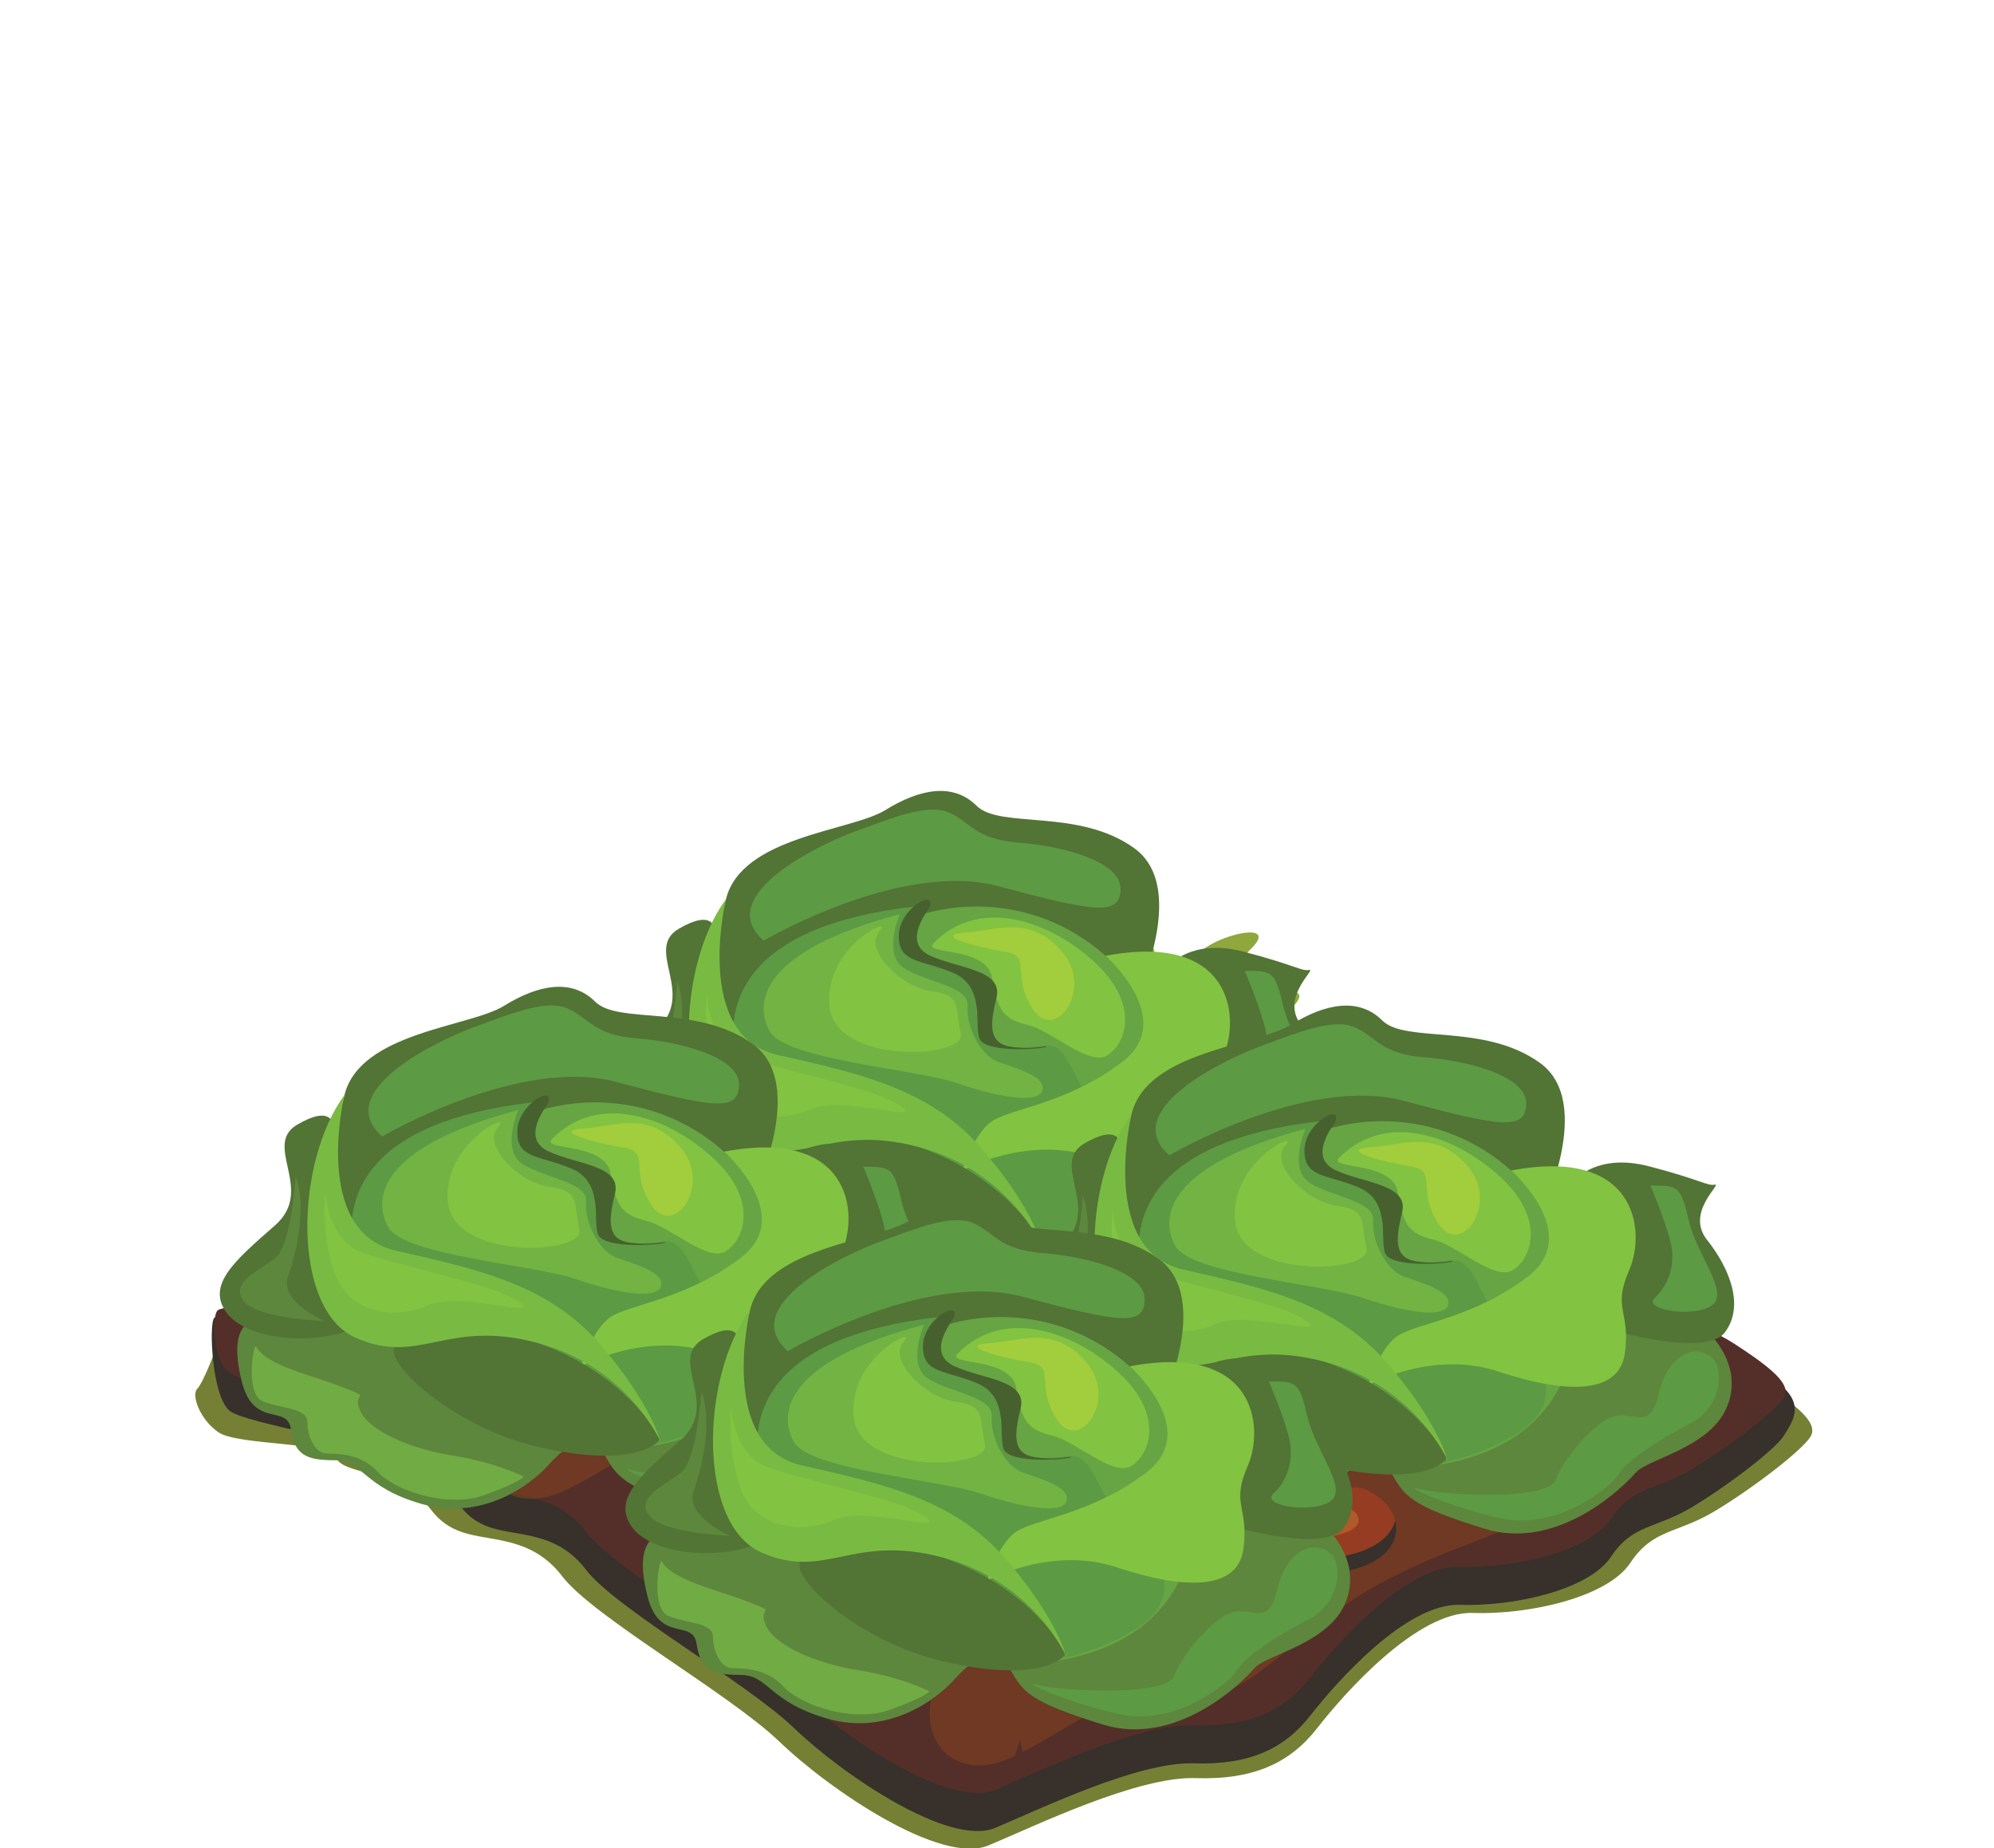 <?xml version="1.0" encoding="UTF-8" standalone="no"?>
<svg xmlns="http://www.w3.org/2000/svg" width="100%" height="100%" viewBox="0 0 356 330" version="1.1" style="clip-rule:evenodd;fill-rule:evenodd;stroke-linejoin:round;stroke-miterlimit:2" id="svg311">
    <g transform="translate(34.868,141.215)" style="clip-rule:evenodd;display:inline;fill-rule:evenodd;stroke-linejoin:round;stroke-miterlimit:2" id="stage-3">
        <path d="m 181.135,47.113 -0.362,-1.079 c 0.242,0.141 0.465,0.275 0.664,0.404 -0.195,0.417 -0.302,0.675 -0.302,0.675 z m -6.441,-1.384 c 0,0 -0.568,-1.283 -1.183,-2.904 0.564,0.203 1.096,0.401 1.6,0.596 z m -7.682,-0.047 c -0.409,1.146 -1.379,-2.199 -2.015,-5.73 1.323,0.479 2.657,0.941 3.985,1.369 -0.89,1.743 -1.695,3.594 -1.97,4.361 z m -6.152,-6.676 c -0.362,1.156 -1.299,0.059 -2.286,-1.569 0.805,0.342 1.629,0.68 2.476,1.018 -0.069,0.193 -0.139,0.381 -0.19,0.551 z m 26.839,-0.504 c -1.629,1.094 -2.983,2.644 -4.032,4.128 0.522,-4.792 1.767,-11.507 4.734,-14.37 4.859,-4.691 -3.78,-3.132 -7.965,-0.323 -4.185,2.807 -6.571,8.61 -6.571,8.61 l -4.334,-13.026 -2.102,11.644 c 0,0 -2.137,-4.837 -2.641,-7.601 -0.504,-2.763 -4.367,5.671 -5.04,7.552 -0.674,1.882 -2.851,-8.305 -2.591,-11.597 0.262,-3.295 -2.772,2.393 -3.562,4.921 -0.79,2.529 -4.326,-5.678 -5.143,-6.716 -0.816,-1.035 -0.141,8.212 -1.631,9.058 -0.837,0.476 2.861,2.681 8.34,5.17 -0.118,2.329 -0.312,4.961 -1.074,5.396 -1.49,0.845 11.41,7.177 23.121,10.845 11.711,3.671 13.351,6.325 13.351,6.325 0,0 0.25,-15.005 5.108,-19.695 4.858,-4.69 -3.78,-3.13 -7.968,-0.321 z" style="fill:#8fa73d;fill-rule:nonzero" id="path2-8"/>
        <path d="m 279.154,105.273 c -6.858,-4.458 -15.431,-5.486 -19.545,-11.999 -4.114,-6.516 -10.629,-14.403 -26.405,-20.918 -15.77,-6.515 -20.229,-5.484 -27.087,-8.916 -6.856,-3.428 -28.8,-19.546 -43.202,-23.659 -9.614,-2.745 -13.031,-11.313 -22.632,-4.457 -9.599,6.858 -20.228,12.346 -30.517,10.974 -10.283,-1.372 -17.831,2.056 -21.941,7.199 -4.118,5.144 -6.173,5.829 -12.69,5.144 -6.512,-0.686 -7.887,1.713 -14.399,5.486 C 54.221,67.9 50.79,64.812 43.591,67.556 36.39,70.298 31.588,73.042 30.217,78.871 28.848,84.7 29.188,81.615 19.932,85.043 10.674,88.472 6.213,89.501 5.188,94.302 4.16,99.101 1.36,105.735 0.332,106.764 c -1.028,1.03 0.357,5.333 3.786,7.732 3.429,2.4 20.498,1.75 21.069,4.493 0.573,2.744 10.517,2.968 13.602,5.6 3.09,2.629 3.772,6.058 8.916,7.771 5.144,1.716 12.346,0.689 17.83,7.889 5.485,7.198 29.83,20.917 38.747,29.487 8.914,8.572 28.802,22.116 37.376,18.515 8.571,-3.599 26.585,-12.343 36.953,-12 10.365,0.343 16.878,-2.741 21.678,-8.915 4.8,-6.17 17.83,-20.915 27.774,-20.573 9.945,0.345 24.002,-2.745 28.118,-8.917 4.114,-6.17 8.226,-5.141 15.089,-9.256 6.856,-4.115 15.769,-10.973 17.142,-13.374 1.371,-2.399 -2.403,-5.486 -9.258,-9.943 z" style="fill:#758035;fill-rule:nonzero" id="path4-2"/>
        <path d="m 281.521,104.954 c -6.583,-4.279 -21.558,-4.723 -25.501,-10.976 -3.951,-6.252 -10.205,-13.82 -25.34,-20.072 -15.136,-6.252 -19.415,-5.266 -25.997,-8.557 -6.579,-3.291 -27.64,-18.756 -41.461,-22.706 -9.224,-2.635 -12.504,-10.858 -21.717,-4.276 -9.215,6.581 -19.418,11.846 -29.29,10.529 -9.872,-1.316 -17.111,1.975 -21.061,6.911 -3.949,4.936 -5.922,5.596 -12.175,4.936 -6.252,-0.658 -7.568,1.646 -13.823,5.264 -6.25,3.621 -9.54,0.66 -16.451,3.292 -6.91,2.632 -11.516,5.264 -12.834,10.859 -1.316,5.594 -0.987,2.633 -9.87,5.924 -8.886,3.291 -13.164,4.276 -14.149,8.883 -0.592,2.754 -3.151,1.552 -5.324,0.35 -1.463,-0.809 -2.752,-1.618 -3.148,-1.221 -0.989,0.987 -0.415,14.363 2.875,16.666 3.292,2.306 24.24,5.266 24.79,7.898 0.549,2.634 10.091,2.848 13.054,5.374 2.963,2.524 3.619,5.813 8.555,7.46 4.936,1.646 11.849,0.657 17.111,7.567 5.265,6.91 28.631,20.076 37.184,28.301 8.556,8.227 27.643,21.225 35.87,17.769 8.224,-3.454 25.517,-11.846 35.462,-11.517 9.948,0.33 16.2,-2.633 20.807,-8.555 4.606,-5.922 17.111,-20.073 26.655,-19.744 9.542,0.328 23.036,-2.633 26.985,-8.556 3.948,-5.922 7.897,-4.937 14.478,-8.885 6.578,-3.948 15.136,-10.529 16.452,-12.833 1.319,-2.303 4.444,-5.808 -2.137,-10.085 z" style="fill:#37302b;fill-rule:nonzero" id="path6-5"/>
        <path d="m 274.774,98.701 c -6.581,-4.277 -14.811,-5.265 -18.754,-11.518 -3.951,-6.253 -10.205,-13.82 -25.34,-20.072 -15.136,-6.252 -19.415,-5.266 -25.997,-8.557 -6.579,-3.289 -27.64,-18.756 -41.461,-22.706 -9.224,-2.634 -12.504,-10.855 -21.717,-4.276 -9.215,6.582 -19.418,11.847 -29.29,10.528 -9.872,-1.315 -17.111,1.976 -21.061,6.911 -3.949,4.937 -5.922,5.595 -12.175,4.937 -6.252,-0.657 -7.568,1.646 -13.823,5.265 -6.25,3.62 -9.54,0.66 -16.451,3.292 -6.91,2.632 -11.516,5.264 -12.834,10.858 -1.316,5.594 -0.987,2.634 -9.87,5.922 -8.886,3.292 -13.164,4.279 -14.149,8.886 -0.991,4.606 -6.912,3.619 -7.9,4.606 -0.987,0.988 -0.987,8.885 2.303,11.189 3.292,2.304 24.24,5.265 24.79,7.897 0.549,2.633 10.091,2.848 13.054,5.373 2.963,2.525 3.619,5.817 8.555,7.46 4.936,1.648 11.849,0.658 17.111,7.57 5.265,6.91 28.631,20.073 37.184,28.3 8.556,8.226 27.643,21.224 35.87,17.77 8.224,-3.457 25.517,-11.847 35.462,-11.52 9.948,0.331 16.2,-2.631 20.807,-8.554 4.606,-5.923 17.111,-20.074 26.655,-19.744 9.542,0.328 23.036,-2.633 26.985,-8.556 3.948,-5.922 7.897,-4.935 14.478,-8.884 6.578,-3.949 15.136,-10.53 16.452,-12.834 1.319,-2.303 -2.303,-5.266 -8.884,-9.543 z" style="fill:#542f29;fill-rule:nonzero" id="path8-9"/>
        <path d="m 139.869,173.969 c -6.084,0 -9.709,-5.163 -8.517,-11.712 1.781,-1.225 3.178,-2.513 4.11,-3.55 1.01,-1.127 2.118,-2.201 3.24,-3.001 1.842,0.195 3.641,0.286 5.388,0.286 0.283,0 0.566,-0.003 0.847,-0.008 0.125,0.176 0.247,0.367 0.366,0.574 2.273,3.979 3.282,5.657 13.07,8.946 -3.846,2.138 -7.476,4.46 -10.695,6.116 l -0.401,-2.222 -0.963,2.893 c -1.351,0.631 -2.62,1.112 -3.789,1.373 -0.928,0.207 -1.815,0.305 -2.656,0.305 z m 45.646,-13.874 c 1.738,-1.461 2.965,-2.746 3.536,-3.41 0.839,-0.975 3.041,-1.856 5.596,-3.007 -3.39,2.732 -6.497,5.126 -9.132,6.417 z m 19.577,-14.591 c 0.13,-0.266 0.249,-0.54 0.357,-0.822 0.762,-1.987 0.873,-3.844 0.622,-5.503 0.002,-0.001 0.005,-0.001 0.007,-0.002 0.006,-0.001 0.011,-0.003 0.016,-0.004 0.015,-0.003 0.028,-0.006 0.042,-0.01 0.004,-0.001 0.009,-0.002 0.013,-0.003 0.011,-0.003 0.022,-0.005 0.032,-0.008 0.005,-10e-4 0.011,-0.002 0.015,-0.004 0.014,-0.003 0.029,-0.007 0.043,-0.01 l 0.044,-0.011 c 0.005,-0.001 0.009,-0.002 0.013,-0.003 0.015,-0.004 0.029,-0.008 0.044,-0.011 0.015,-0.004 0.03,-0.008 0.044,-0.012 0.004,0 0.009,-0.002 0.012,-0.003 0.013,-0.003 0.027,-0.006 0.039,-0.01 0.002,0 0.003,0 0.005,-0.001 0.015,-0.004 0.03,-0.008 0.045,-0.012 0.003,0 0.005,-10e-4 0.007,-10e-4 0.013,-0.004 0.028,-0.008 0.041,-0.011 0.002,-10e-4 0.003,-10e-4 0.006,-0.002 0.016,-0.004 0.03,-0.007 0.046,-0.012 h 0.003 c 0.014,-0.004 0.028,-0.008 0.042,-0.012 0.002,0 0.005,-0.001 0.007,-0.001 0.031,-0.009 0.061,-0.017 0.092,-0.025 10e-4,-0.001 0.003,-0.001 0.004,-0.001 0.03,-0.009 0.062,-0.017 0.093,-0.026 h 0.001 c 0.015,-0.005 0.031,-0.009 0.047,-0.013 0.032,-0.009 0.063,-0.018 0.094,-0.027 h 0.002 c 9.476,-2.699 8.74,-9.802 4.187,-12.974 -1.717,-1.198 -2.929,-1.687 -4.012,-1.687 -1.858,0 -3.34,1.433 -6.352,3.187 -2.208,1.284 -4.347,2.08 -6.218,2.451 4.174,-1.668 7.331,-4.324 8.997,-6.18 1.01,-1.126 2.117,-2.201 3.239,-3 1.842,0.195 3.64,0.285 5.387,0.285 0.284,0 0.567,-0.002 0.848,-0.007 0.125,0.176 0.247,0.367 0.366,0.575 2.526,4.421 3.491,6.001 16.68,10.109 0.874,0.272 1.741,0.476 2.599,0.618 -7.065,2.893 -12.946,4.725 -21.756,9.487 -1.957,1.058 -3.913,2.324 -5.843,3.696 z m 69.178,-40.503 c -0.049,-0.648 -0.157,-1.27 -0.307,-1.86 0.284,0.594 0.369,1.22 0.307,1.86 z" style="fill:#6f3923;fill-rule:nonzero" id="path12-6"/>
        <path d="m 231.336,107.137 c -8.885,7.451 -16.451,3.74 -28.626,3.74 -12.18,0 -16.454,9.542 -23.036,16.673 -6.58,7.129 -33.563,11.956 -46.068,16.561 -12.504,4.608 -7.57,18.76 -7.241,12.835 0.328,-5.924 19.746,-17.44 36.528,-17.77 16.781,-0.33 24.022,-17.77 31.917,-21.94 7.9,-4.168 21.061,-2.41 28.63,-2.08 7.567,0.328 22.047,-18.429 22.047,-18.429 3.337,-4.046 -5.265,2.962 -14.151,10.41 z" style="fill:#37302b;fill-rule:nonzero" id="path16-9"/>
        <path d="m 97.252,130.109 c 0.269,-0.396 0.536,-0.755 0.807,-1.082 1.664,-0.226 3.267,-0.643 4.787,-1.188 0.208,0.477 0.428,0.954 0.657,1.428 -2.227,0.288 -4.322,0.571 -6.251,0.842 z" style="fill:#6f3923;fill-rule:nonzero" id="path18-0"/>
        <path d="m 193.495,83.435 c -8.886,7.451 -16.452,3.739 -28.629,3.739 -12.177,0 -16.454,9.544 -23.034,16.671 -6.582,7.132 -33.566,11.957 -46.071,16.564 -12.503,4.608 -7.569,18.757 -7.24,12.833 0.333,-5.92 19.745,-17.44 36.526,-17.769 16.785,-0.33 24.024,-17.768 31.921,-21.939 7.898,-4.169 21.06,-2.412 28.627,-2.083 7.57,0.33 22.048,-18.429 22.048,-18.429 3.337,-4.045 -5.263,2.965 -14.148,10.413 z" style="fill:#37302b;fill-rule:nonzero" id="path20-5"/>
        <path d="m 59.939,126.385 c -1.407,0 -2.684,-0.277 -3.799,-0.783 0.045,-0.023 0.089,-0.046 0.133,-0.069 1.376,0.242 2.82,0.469 4.281,0.834 -0.208,0.012 -0.413,0.018 -0.615,0.018 z" style="fill:#5b3f25;fill-rule:nonzero" id="path22-71"/>
        <path d="m 60.554,126.367 c -1.461,-0.365 -2.905,-0.592 -4.281,-0.834 3.072,-1.606 5.412,-3.644 6.767,-5.152 1.01,-1.127 2.118,-2.202 3.24,-3.002 1.842,0.196 3.641,0.286 5.388,0.286 0.276,0 0.55,-0.003 0.824,-0.007 h 0.022 c 0.125,0.175 0.247,0.366 0.366,0.574 0.456,0.799 0.862,1.505 1.297,2.15 -4.39,2.589 -8.363,4.979 -11.581,5.697 -0.706,0.157 -1.387,0.252 -2.042,0.288 z" style="fill:#6f3923;fill-rule:nonzero" id="path24-49"/>
        <path d="m 151.41,59.554 c -8.885,7.45 -16.453,3.738 -28.629,3.738 -12.178,0 -16.453,9.543 -23.035,16.673 -6.58,7.132 -33.562,11.956 -46.067,16.564 -12.505,4.606 -7.57,18.756 -7.24,12.833 0.331,-5.924 19.745,-17.441 36.526,-17.771 16.781,-0.33 24.018,-17.769 31.921,-21.938 7.895,-4.17 21.057,-2.412 28.627,-2.084 7.57,0.331 22.047,-18.426 22.047,-18.426 3.336,-4.047 -5.266,2.96 -14.15,10.411 z" style="fill:#37302b;fill-rule:nonzero" id="path26-4"/>
        <path d="m 12.242,93.739 c 0.214,-0.572 0.474,-1.166 0.784,-1.783 3.023,-6.012 8.606,-4.047 14.609,-5.41 0.322,0.176 0.661,0.341 1.017,0.495 0.28,0.121 0.587,0.234 0.917,0.338 0.433,1.193 0.941,2.384 1.511,3.561 -9.622,1.243 -16.766,2.406 -18.838,2.799 z" style="fill:#5b3127;fill-rule:nonzero" id="path28-5"/>
        <path d="m 70.208,99.658 c -3.731,-1.665 -8.391,1.315 -13.656,2.96 -5.266,1.647 -3.617,10.366 3.29,12.177 6.913,1.81 21.06,-10.367 10.366,-15.137 z" style="fill:#963c22;fill-rule:nonzero" id="path30-1"/>
        <path d="m 59.842,110.717 c -3.199,-0.838 -5.252,-3.158 -6.028,-5.569 -1.281,3.242 0.94,8.314 6.028,9.647 5.765,1.506 16.554,-6.709 13.771,-12.249 -1.901,4.716 -9.328,9.333 -13.771,8.171 z" style="fill:#37302b;fill-rule:nonzero" id="path32-25"/>
        <g id="g40">
            <g id="g38">
                <g id="g36">
                    <path d="m 225.906,82.358 c -3.735,-1.095 -8.392,0.866 -13.658,1.95 -5.266,1.084 -3.617,6.828 3.296,8.019 6.907,1.193 21.055,-6.827 10.362,-9.969 z" style="fill:#963c22;fill-rule:nonzero" id="path34-1"/>
                </g>
            </g>
        </g>
        <path d="m 215.544,89.642 c -3.203,-0.552 -5.255,-2.079 -6.036,-3.668 -1.276,2.135 0.944,5.477 6.036,6.353 5.762,0.995 16.55,-4.419 13.768,-8.066 -1.9,3.106 -9.327,6.147 -13.768,5.381 z" style="fill:#37302b;fill-rule:nonzero" id="path42-1"/>
        <path d="m 160.415,37.138 c -3.733,-1.096 -8.391,0.865 -13.656,1.951 -5.266,1.082 -3.62,6.825 3.292,8.017 6.911,1.194 21.06,-6.826 10.364,-9.968 z" style="fill:#963c22;fill-rule:nonzero" id="path44-3"/>
        <path d="m 150.051,44.42 c -3.201,-0.551 -5.252,-2.077 -6.033,-3.665 -1.277,2.133 0.945,5.472 6.033,6.351 5.763,0.994 16.552,-4.419 13.767,-8.066 -1.899,3.105 -9.326,6.146 -13.767,5.38 z" style="fill:#37302b;fill-rule:nonzero" id="path46-43"/>
        <path d="m 211.157,125.97 c -4.659,-3.251 -5.595,-1.277 -10.364,1.5 -4.772,2.776 -9.213,3.269 -11.353,2.119 -1.083,-0.583 -2.461,2.29 -1.444,5.164 0.991,2.803 4.261,5.607 12.305,5.201 16.287,-0.822 16.287,-10.2 10.856,-13.984 z" style="fill:#963c22;fill-rule:nonzero" id="path48-00"/>
        <path d="m 200.301,137.157 c -8.668,0.438 -11.791,-2.851 -12.494,-5.852 -0.779,3.137 0.884,9.235 12.494,8.649 11.623,-0.587 14.947,-5.53 13.93,-9.689 -0.844,3.323 -4.862,6.435 -13.93,6.892 z" style="fill:#37302b;fill-rule:nonzero" id="path50-7"/>
        <path d="m 203.25,133 c -0.807,-1.018 -1.465,-1.587 -1.465,-1.587 l -5.256,-0.19 c 0.59,-0.323 1.417,-0.612 2.455,-0.813 3.715,-0.718 4.985,-2.572 6.355,-2.572 0.51,0 1.034,0.257 1.704,0.927 0,0 2.976,2.825 -3.793,4.235 z" style="fill:#b15929;fill-rule:nonzero" id="path52-4"/>
        <path d="m 146.301,113.984 c -4.665,-3.249 -5.596,-1.275 -10.368,1.5 -4.772,2.777 -9.213,3.273 -11.352,2.121 -1.084,-0.583 -2.461,2.291 -1.445,5.165 0.991,2.803 4.261,5.607 12.304,5.201 16.288,-0.825 16.288,-10.202 10.861,-13.987 z" style="fill:#963c22;fill-rule:nonzero" id="path54-58"/>
        <path d="m 135.44,125.172 c -8.667,0.439 -11.792,-2.849 -12.494,-5.85 -0.78,3.137 0.885,9.233 12.494,8.649 11.624,-0.589 14.95,-5.531 13.929,-9.69 -0.843,3.322 -4.858,6.435 -13.929,6.891 z" style="fill:#37302b;fill-rule:nonzero" id="path56-5"/>
        <path d="m 211.157,99.181 c -4.661,-3.251 -5.595,-1.274 -10.364,1.499 -4.772,2.779 -9.213,3.271 -11.353,2.121 -1.083,-0.584 -2.461,2.29 -1.444,5.164 0.991,2.803 4.261,5.607 12.305,5.201 16.287,-0.822 16.287,-10.201 10.856,-13.985 z" style="fill:#963c22;fill-rule:nonzero" id="path58-0"/>
        <path d="m 200.301,110.369 c -8.668,0.438 -11.791,-2.85 -12.496,-5.851 -0.779,3.136 0.883,9.234 12.496,8.648 11.623,-0.588 14.947,-5.53 13.926,-9.69 -0.842,3.324 -4.858,6.434 -13.926,6.893 z" style="fill:#37302b;fill-rule:nonzero" id="path60-80"/>
        <path d="m 180.033,57.49 17.439,0.631 c 0,0 6.571,5.686 3.664,13.269 -2.906,7.581 -14.227,9.477 -16.4,12.003 -2.176,2.529 -13.881,14.092 -27.068,9.984 -13.187,-4.109 -14.152,-5.688 -16.68,-10.11 -2.528,-4.424 -6.665,-1.39 -9.84,2.148 -3.176,3.538 -11.767,9.983 -22.507,6.95 -10.742,-3.033 -10.489,-7.834 -15.67,-7.834 -5.182,0 -7.114,-1.012 -7.792,-5.56 -0.675,-4.549 -6.614,0 -8.761,-8.466 -2.148,-8.467 0.253,-10.867 3.411,-11.624 3.158,-0.76 83.651,-13.774 100.204,-1.391 z" style="fill:#5d873c;fill-rule:nonzero" id="path68-4"/>
        <path d="m 173.983,31.08 c 0,0 3.902,-4.787 13.125,-2.394 9.225,2.394 10.364,3.532 11.753,3.279 1.391,-0.252 -5.307,4.927 -1.389,9.855 3.919,4.93 6.823,11.754 3.159,16.553 -3.664,4.803 -22.746,-1.138 -22.746,-1.138 z" style="fill:#527435;fill-rule:nonzero" id="path70-3"/>
        <path d="m 92.719,24.635 c 0,0 -0.252,-3.663 -6.446,0 -6.191,3.666 3.287,11.626 -3.918,17.945 -7.202,6.317 -12.255,10.614 -8.718,15.541 3.538,4.929 15.361,5.941 22.338,3.033 6.977,-2.906 -7.804,-21.986 -3.256,-36.519 z" style="fill:#527435;fill-rule:nonzero" id="path72-08"/>
        <path d="m 167.651,37.525 c 0,0 9.982,-20.091 0,-27.293 -9.983,-7.205 -23.978,-3.414 -28.164,-7.584 -4.184,-4.17 -10.163,-3.033 -16.271,0.76 -6.112,3.788 -25.695,4.676 -28.476,15.922 -2.781,11.245 -9.602,27.712 2.022,32.746 11.626,5.033 68.361,-4.569 70.889,-14.551 z" style="fill:#527435;fill-rule:nonzero" id="path74-1"/>
        <path d="m 173.983,55.131 c 0,19.052 -14.309,27.562 -33.36,27.562 -19.052,0 -35.633,-8.51 -35.633,-27.562 0,-19.051 15.444,-34.497 34.497,-34.497 19.054,0 34.496,15.446 34.496,34.497 z" style="fill:#67a444;fill-rule:nonzero" id="path76-98"/>
        <path d="m 128.396,20.634 c 0,0 -5.616,5.223 -0.955,8.256 4.66,3.033 12.525,3.875 12.046,8.254 -0.478,4.382 1.207,8.088 6.599,8.594 1.599,0.149 2.869,0.017 3.938,-0.115 2.532,-0.313 3.93,-0.626 5.898,2.81 2.798,4.888 3.98,9.436 7.854,11.625 3.875,2.192 7.83,9.603 1.978,14.66 -5.855,5.053 -22.149,11.456 -41.042,5.725 -18.895,-5.725 -55.748,-53.027 3.684,-59.809 z" style="fill:#5c9a43;fill-rule:nonzero" id="path78-8"/>
        <path d="m 162.507,29.439 c 0,0 12.926,11.338 2.995,18.934 -9.932,7.6 -20.344,8.357 -23.503,10.76 -3.161,2.4 -4.984,8.59 -4.984,8.59 0,0 11.429,-6.317 23.179,-2.399 11.753,3.916 21.607,4.295 22.62,-3.286 1.01,-7.581 -2.276,-7.833 0.756,-14.784 3.034,-6.95 1.467,-22.111 -21.063,-17.815 z" style="fill:#82c341;fill-rule:nonzero" id="path80-8"/>
        <path d="m 131.785,27.184 c -2.08,2.13 9.586,0.498 10.485,6.191 0.898,5.69 1.996,7.387 6.29,8.386 4.293,0.999 10.883,7.391 14.179,5.493 3.294,-1.897 6.012,-8.879 -1.863,-16.375 C 153,23.381 140.173,18.597 131.785,27.184 Z" style="fill:#82c341;fill-rule:nonzero" id="path82-7"/>
        <path d="m 147.954,54.798 c -2.946,0 -7.459,-1.067 -11.975,-2.628 -7.29,-2.52 -30.656,-4.158 -33.452,-9.282 -2.793,-5.121 -1.596,-14.306 23.268,-20.898 0,0 -3.197,7.193 0.797,9.687 3.995,2.497 11.582,3.196 11.284,6.69 -0.3,3.496 2.195,8.83 5.491,10.006 3.295,1.177 8.578,2.619 7.881,5.085 -0.265,0.937 -1.484,1.34 -3.294,1.34 z" style="fill:#73b343;fill-rule:nonzero" id="path84-8"/>
        <path d="m 105.624,63.689 c 0,0 8.693,-5.381 23.865,0 15.168,5.381 21.346,16.215 21.553,16.879 0.206,0.664 -4.479,5.686 -22.052,1.494 C 111.415,77.867 98.236,63.29 105.624,63.689 Z" style="fill:#527435;fill-rule:nonzero" id="path86-6"/>
        <path d="m 94.74,19.33 c 0,0 -5.938,24.387 9.226,27.799 15.163,3.411 27.292,6.192 36.389,16.678 9.098,10.489 10.893,17.567 10.893,17.567 0,0 -5.838,-13.524 -22.139,-17.82 -16.3,-4.294 -20.847,4.169 -32.347,-0.882 C 85.263,57.617 85.895,31.333 94.74,19.33 Z" style="fill:#79bb42;fill-rule:nonzero" id="path88-5"/>
        <path d="m 91.345,36.57 c 0,0 0.299,8.086 5.89,10.583 5.593,2.497 24.067,5.793 28.659,9.087 4.591,3.297 -10.583,-1.996 -16.177,0.6 -5.59,2.595 -14.078,1.597 -16.674,-5.591 C 90.446,44.058 91.345,36.57 91.345,36.57 Z" style="fill:#82c341;fill-rule:nonzero" id="path90-6"/>
        <path d="m 198.285,62.772 c 2.321,1.845 1.948,8.894 -3.894,11.89 -5.841,2.994 -11.382,6.725 -12.73,9.052 -1.349,2.332 -11.016,9.965 -20.785,7.87 -9.769,-2.094 -18.606,-6.287 -14.563,-5.239 4.044,1.049 22.767,2.096 24.115,-1.648 1.348,-3.744 7.339,-10.993 10.934,-11.486 0.97,-0.134 1.853,-0.013 2.655,0.107 2.167,0.327 3.74,0.653 4.833,-4.048 1.498,-6.441 6.039,-9.2 9.435,-6.498 z" style="fill:#5c9a43;fill-rule:nonzero" id="path92-5"/>
        <path d="m 101.471,26.729 c 0,0 24.472,-14.375 41.846,-9.73 17.376,4.642 21.869,5.391 21.869,0.448 0,-4.941 -10.485,-7.639 -18.273,-8.237 -7.788,-0.601 -8.537,-3.745 -12.433,-5.392 -3.893,-1.647 -10.632,1.199 -16.774,3.445 -6.142,2.247 -25.43,11.376 -16.235,19.466 z" style="fill:#5c9a43;fill-rule:nonzero" id="path94-0"/>
        <path d="m 187.353,32.125 c 4.941,0 5.391,-0.041 6.889,6.271 1.497,6.311 7.19,12.731 4.195,15.062 -2.999,2.333 -12.638,0.933 -10.289,-1.288 2.35,-2.221 3.998,-5.965 2.649,-10.608 -1.349,-4.642 -3.444,-9.437 -3.444,-9.437 z" style="fill:#5c9a43;fill-rule:nonzero" id="path96-6"/>
        <path d="m 86.029,33.924 c 0,0 -0.749,12.127 -3.594,14.449 -2.847,2.325 -8.165,4.346 -5.769,7.642 2.398,3.294 14.529,3.669 14.529,3.669 0,0 -8.163,-3.461 -6.514,-8.021 1.647,-4.561 3.317,-12.659 1.348,-17.739 z" style="fill:#5d873c;fill-rule:nonzero" id="path98-3"/>
        <path d="m 122.199,24.988 c -3.039,3.254 3.787,10.102 9.338,10.783 5.549,0.684 4.043,3.262 5.142,7.623 1.097,4.361 -22.469,5.612 -23.465,-4.998 -0.999,-10.613 11.781,-16.404 8.985,-13.408 z" style="fill:#82c341;fill-rule:nonzero" id="path100-7"/>
        <path d="m 137.476,25.287 c 5.656,-0.373 11.486,-3.287 17.276,3.399 5.789,6.685 -1.3,16.471 -5.293,10.181 -3.994,-6.291 0.1,-9.379 -4.991,-10.181 -5.093,-0.803 -13.084,-2.997 -6.992,-3.399 z" style="fill:#a2cd3d;fill-rule:nonzero" id="path102-1"/>
        <path d="m 131.148,20.635 c -0.195,0.583 -5.13,6.349 0,8.746 5.131,2.395 13.143,2.47 11.883,7.576 -1.26,5.105 -1.314,8.16 2.657,8.73 3.972,0.571 6.866,-0.371 6.269,0 -0.601,0.368 -11.084,1.215 -11.984,-1.554 -0.899,-2.771 1.031,-9.254 -4.692,-11.668 -5.721,-2.414 -9.681,-1.684 -9.687,-6.577 -0.003,-4.894 6.615,-8.41 5.554,-5.253 z" style="fill:#46612e;fill-rule:nonzero" id="path104-5"/>
        <path d="m 111.924,92.455 17.438,0.631 c 0,0 6.571,5.686 3.665,13.269 -2.905,7.582 -14.226,9.477 -16.4,12.004 -2.175,2.527 -13.882,14.091 -27.067,9.982 -13.189,-4.107 -14.154,-5.687 -16.68,-10.109 -2.529,-4.424 -6.666,-1.391 -9.84,2.149 -3.177,3.537 -11.768,9.982 -22.508,6.949 -10.741,-3.034 -10.488,-7.834 -15.671,-7.834 -5.18,0 -7.113,-1.012 -7.791,-5.559 -0.675,-4.55 -6.613,0 -8.76,-8.467 -2.149,-8.466 0.25,-10.867 3.412,-11.625 3.157,-0.759 83.649,-13.773 100.202,-1.39 z" style="fill:#5d873c;fill-rule:nonzero" id="path106-9"/>
        <path d="m 105.873,66.045 c 0,0 3.903,-4.788 13.127,-2.394 9.225,2.394 10.362,3.532 11.752,3.28 1.392,-0.253 -5.307,4.926 -1.39,9.856 3.919,4.928 6.825,11.752 3.16,16.551 -3.665,4.802 -22.746,-1.137 -22.746,-1.137 z" style="fill:#527435;fill-rule:nonzero" id="path108-3"/>
        <path d="m 24.609,59.6 c 0,0 -0.253,-3.663 -6.445,0 -6.19,3.666 3.286,11.626 -3.916,17.945 C 7.045,83.863 1.99,88.16 5.528,93.086 9.066,98.015 20.889,99.027 27.865,96.119 34.844,93.213 20.062,74.133 24.609,59.6 Z" style="fill:#527435;fill-rule:nonzero" id="path110-3"/>
        <path d="m 99.542,72.49 c 0,0 9.982,-20.091 0,-27.293 -9.982,-7.205 -23.978,-3.414 -28.165,-7.584 -4.183,-4.169 -10.16,-3.033 -16.271,0.76 -6.11,3.789 -25.694,4.676 -28.475,15.922 -2.78,11.246 -9.604,27.713 2.021,32.746 11.627,5.033 68.362,-4.569 70.89,-14.551 z" style="fill:#527435;fill-rule:nonzero" id="path112-8"/>
        <path d="m 105.873,90.097 c 0,19.052 -14.307,27.561 -33.359,27.561 -19.053,0 -35.633,-8.509 -35.633,-27.561 0,-19.052 15.445,-34.498 34.496,-34.498 19.054,0 34.496,15.446 34.496,34.498 z" style="fill:#67a444;fill-rule:nonzero" id="path114-3"/>
        <path d="m 60.286,55.599 c 0,0 -5.614,5.223 -0.953,8.256 4.659,3.033 12.524,3.875 12.044,8.254 -0.477,4.383 1.209,8.089 6.599,8.594 1.601,0.15 2.87,0.018 3.939,-0.114 2.532,-0.313 3.93,-0.625 5.898,2.811 2.797,4.886 3.979,9.434 7.854,11.623 3.875,2.192 7.83,9.604 1.978,14.66 -5.854,5.053 -22.148,11.456 -41.043,5.726 -18.894,-5.726 -55.748,-53.028 3.684,-59.81 z" style="fill:#5c9a43;fill-rule:nonzero" id="path116-3"/>
        <path d="m 94.396,64.404 c 0,0 12.927,11.338 2.996,18.935 -9.931,7.6 -20.342,8.356 -23.503,10.759 -3.159,2.4 -4.983,8.591 -4.983,8.591 0,0 11.43,-6.316 23.18,-2.4 11.752,3.916 21.607,4.296 22.619,-3.285 1.009,-7.582 -2.276,-7.834 0.757,-14.785 3.034,-6.95 1.466,-22.11 -21.066,-17.815 z" style="fill:#82c341;fill-rule:nonzero" id="path118-6"/>
        <path d="m 63.677,62.149 c -2.081,2.132 9.586,0.499 10.484,6.191 0.899,5.691 1.996,7.388 6.289,8.387 4.294,0.999 10.884,7.39 14.181,5.492 3.294,-1.897 6.012,-8.878 -1.863,-16.376 C 84.891,58.346 72.064,53.562 63.677,62.149 Z" style="fill:#82c341;fill-rule:nonzero" id="path120-2"/>
        <path d="m 79.846,89.764 c -2.947,0 -7.46,-1.067 -11.976,-2.629 -7.29,-2.52 -30.655,-4.159 -33.451,-9.28 -2.794,-5.123 -1.597,-14.308 23.267,-20.899 0,0 -3.197,7.192 0.797,9.686 3.996,2.498 11.582,3.196 11.283,6.69 -0.298,3.496 2.197,8.83 5.493,10.007 3.294,1.175 8.578,2.618 7.88,5.085 -0.265,0.937 -1.484,1.34 -3.293,1.34 z" style="fill:#73b343;fill-rule:nonzero" id="path122-1"/>
        <path d="m 37.516,98.654 c 0,0 8.693,-5.381 23.863,0 15.169,5.381 21.347,16.215 21.553,16.879 0.207,0.665 -4.478,5.685 -22.05,1.494 C 43.306,112.833 30.128,98.255 37.516,98.654 Z" style="fill:#527435;fill-rule:nonzero" id="path124-2"/>
        <path d="m 26.631,54.295 c 0,0 -5.939,24.386 9.226,27.798 15.164,3.412 27.291,6.193 36.39,16.679 9.098,10.488 10.892,17.568 10.892,17.568 0,0 -5.837,-13.524 -22.138,-17.821 C 44.7,94.224 40.152,102.689 28.652,97.636 17.154,92.582 17.786,66.298 26.631,54.295 Z" style="fill:#79bb42;fill-rule:nonzero" id="path126-4"/>
        <path d="m 23.236,71.535 c 0,0 0.298,8.087 5.89,10.584 5.594,2.496 24.067,5.793 28.659,9.087 4.592,3.296 -10.584,-1.997 -16.177,0.599 -5.591,2.595 -14.079,1.597 -16.674,-5.59 -2.596,-7.192 -1.698,-14.68 -1.698,-14.68 z" style="fill:#82c341;fill-rule:nonzero" id="path128-2"/>
        <path d="m 46.451,126.55 c -5.654,0 -11.632,-2.492 -13.854,-4.939 -2.919,-3.221 -6.889,-3.297 -9.06,-3.297 -2.173,0 -3.521,-2.995 -3.531,-5.616 -0.013,-2.621 -4.858,-2.397 -8.004,-3.745 -2.996,-1.285 -1.744,-9.798 -1.197,-9.798 0.027,0 0.052,0.02 0.075,0.063 1.792,3.372 9.96,5.092 15.503,7.264 5.541,2.173 1.423,0.6 3.069,4.194 1.647,3.595 8.762,6.74 16.627,8.003 7.863,1.268 12.558,3.754 12.558,3.754 0,0 -0.427,0.899 -7.066,3.296 -1.59,0.574 -3.338,0.821 -5.12,0.821 z" style="fill:#71ab43;fill-rule:nonzero" id="path130-5"/>
        <path d="m 130.176,97.738 c 2.322,1.844 1.949,8.893 -3.894,11.889 -5.841,2.995 -11.382,6.724 -12.73,9.052 -1.349,2.333 -11.016,9.966 -20.784,7.871 -9.771,-2.095 -18.607,-6.287 -14.564,-5.24 4.045,1.049 22.767,2.097 24.115,-1.647 1.349,-3.745 7.339,-10.993 10.935,-11.488 0.97,-0.133 1.853,-0.012 2.655,0.109 2.167,0.326 3.74,0.653 4.833,-4.048 1.497,-6.442 6.037,-9.199 9.434,-6.498 z" style="fill:#5c9a43;fill-rule:nonzero" id="path132-1"/>
        <path d="m 33.362,61.695 c 0,0 24.473,-14.376 41.847,-9.731 17.375,4.642 21.868,5.391 21.868,0.448 0,-4.942 -10.484,-7.638 -18.274,-8.237 C 71.017,43.576 70.268,40.43 66.372,38.783 62.479,37.136 55.738,39.982 49.598,42.228 43.456,44.474 24.167,53.605 33.362,61.695 Z" style="fill:#5c9a43;fill-rule:nonzero" id="path134-8"/>
        <path d="m 119.244,67.091 c 4.942,0 5.392,-0.042 6.889,6.27 1.498,6.311 7.19,12.731 4.194,15.063 -2.997,2.332 -12.637,0.933 -10.287,-1.289 2.349,-2.221 3.996,-5.965 2.648,-10.608 -1.348,-4.642 -3.444,-9.436 -3.444,-9.436 z" style="fill:#5c9a43;fill-rule:nonzero" id="path136-0"/>
        <path d="m 17.92,68.888 c 0,0 -0.748,12.127 -3.594,14.451 -2.847,2.324 -8.165,4.345 -5.768,7.641 2.398,3.295 14.529,3.67 14.529,3.67 0,0 -8.162,-3.461 -6.516,-8.021 1.648,-4.561 3.318,-12.661 1.349,-17.741 z" style="fill:#5d873c;fill-rule:nonzero" id="path138-3"/>
        <path d="m 54.091,59.953 c -3.039,3.255 3.787,10.101 9.337,10.783 5.55,0.684 4.043,3.262 5.142,7.623 1.098,4.361 -22.468,5.612 -23.466,-4.998 -1,-10.612 11.783,-16.403 8.987,-13.408 z" style="fill:#82c341;fill-rule:nonzero" id="path140-1"/>
        <path d="m 69.367,60.252 c 5.656,-0.372 11.484,-3.287 17.276,3.399 5.79,6.686 -1.299,16.472 -5.292,10.181 -3.995,-6.291 0.098,-9.379 -4.992,-10.181 -5.093,-0.804 -13.084,-2.997 -6.992,-3.399 z" style="fill:#a2cd3d;fill-rule:nonzero" id="path142-1"/>
        <path d="m 63.04,55.599 c -0.196,0.584 -5.131,6.35 0,8.746 5.13,2.397 13.143,2.473 11.883,7.578 -1.261,5.105 -1.315,8.159 2.657,8.729 3.971,0.57 6.864,-0.37 6.269,0 -0.602,0.368 -11.085,1.216 -11.986,-1.555 -0.898,-2.769 1.033,-9.254 -4.69,-11.668 -5.721,-2.413 -9.683,-1.682 -9.687,-6.576 -0.005,-4.894 6.614,-8.41 5.554,-5.254 z" style="fill:#46612e;fill-rule:nonzero" id="path144-0"/>
        <path d="m 252.456,95.817 17.438,0.631 c 0,0 6.572,5.686 3.666,13.268 -2.906,7.583 -14.227,9.477 -16.4,12.004 -2.176,2.528 -13.883,14.092 -27.068,9.983 -13.189,-4.108 -14.154,-5.688 -16.68,-10.109 -2.529,-4.424 -6.667,-1.391 -9.84,2.147 -3.177,3.538 -11.767,9.983 -22.51,6.95 -10.739,-3.033 -10.488,-7.834 -15.669,-7.834 -5.18,0 -7.114,-1.011 -7.79,-5.558 -0.676,-4.551 -6.614,0 -8.761,-8.467 -2.149,-8.467 0.252,-10.867 3.411,-11.625 3.158,-0.759 83.649,-13.774 100.203,-1.39 z" style="fill:#5d873c;fill-rule:nonzero" id="path146-0"/>
        <path d="m 246.406,69.406 c 0,0 3.903,-4.787 13.126,-2.393 9.224,2.393 10.363,3.532 11.753,3.28 1.39,-0.252 -5.307,4.925 -1.39,9.854 3.918,4.929 6.824,11.753 3.16,16.554 -3.665,4.802 -22.746,-1.139 -22.746,-1.139 z" style="fill:#527435;fill-rule:nonzero" id="path148-4"/>
        <path d="m 165.142,62.961 c 0,0 -0.253,-3.662 -6.446,0 -6.19,3.667 3.286,11.627 -3.917,17.946 -7.202,6.316 -12.257,10.614 -8.718,15.541 3.538,4.929 15.359,5.94 22.336,3.033 6.979,-2.907 -7.803,-21.986 -3.255,-36.52 z" style="fill:#527435;fill-rule:nonzero" id="path150-1"/>
        <path d="m 240.074,75.851 c 0,0 9.981,-20.089 0,-27.293 -9.982,-7.205 -23.978,-3.414 -28.164,-7.584 -4.183,-4.168 -10.163,-3.033 -16.271,0.76 -6.111,3.789 -25.695,4.677 -28.476,15.922 -2.78,11.246 -9.602,27.713 2.022,32.746 11.626,5.033 68.361,-4.568 70.889,-14.551 z" style="fill:#527435;fill-rule:nonzero" id="path152-6"/>
        <path d="m 246.406,93.459 c 0,19.052 -14.308,27.56 -33.36,27.56 -19.052,0 -35.632,-8.508 -35.632,-27.56 0,-19.052 15.444,-34.498 34.496,-34.498 19.054,0 34.496,15.446 34.496,34.498 z" style="fill:#67a444;fill-rule:nonzero" id="path154-8"/>
        <path d="m 200.817,58.961 c 0,0 -5.614,5.222 -0.952,8.256 4.66,3.033 12.525,3.875 12.045,8.253 -0.477,4.383 1.208,8.089 6.599,8.594 1.6,0.15 2.87,0.018 3.938,-0.114 2.532,-0.313 3.93,-0.625 5.898,2.811 2.798,4.887 3.979,9.434 7.854,11.624 3.875,2.193 7.829,9.603 1.978,14.66 -5.854,5.052 -22.148,11.456 -41.043,5.726 -18.894,-5.726 -55.748,-53.029 3.683,-59.81 z" style="fill:#5c9a43;fill-rule:nonzero" id="path156-8"/>
        <path d="m 234.929,67.766 c 0,0 12.926,11.338 2.995,18.934 -9.931,7.601 -20.344,8.357 -23.503,10.759 -3.159,2.4 -4.983,8.592 -4.983,8.592 0,0 11.428,-6.318 23.178,-2.401 11.753,3.917 21.609,4.295 22.621,-3.285 1.009,-7.582 -2.276,-7.834 0.757,-14.784 3.033,-6.95 1.467,-22.111 -21.065,-17.815 z" style="fill:#82c341;fill-rule:nonzero" id="path158-9"/>
        <path d="m 204.209,65.511 c -2.081,2.13 9.586,0.499 10.484,6.191 0.899,5.689 1.996,7.388 6.29,8.387 4.292,0.999 10.883,7.389 14.18,5.492 3.294,-1.898 6.012,-8.88 -1.864,-16.376 -7.876,-7.498 -20.704,-12.281 -29.09,-3.694 z" style="fill:#82c341;fill-rule:nonzero" id="path160-1"/>
        <path d="m 220.377,93.125 c -2.947,0 -7.46,-1.067 -11.977,-2.628 -7.288,-2.521 -30.654,-4.159 -33.449,-9.281 -2.795,-5.123 -1.597,-14.308 23.268,-20.899 0,0 -3.199,7.193 0.797,9.687 3.994,2.497 11.582,3.195 11.282,6.689 -0.298,3.496 2.197,8.831 5.493,10.007 3.295,1.176 8.578,2.619 7.88,5.084 -0.265,0.938 -1.484,1.341 -3.294,1.341 z" style="fill:#73b343;fill-rule:nonzero" id="path162-8"/>
        <path d="m 178.047,102.015 c 0,0 8.694,-5.38 23.864,0 15.169,5.381 21.348,16.215 21.554,16.879 0.206,0.666 -4.479,5.687 -22.052,1.494 -17.575,-4.195 -30.755,-18.771 -23.366,-18.373 z" style="fill:#527435;fill-rule:nonzero" id="path164-8"/>
        <path d="m 167.163,57.656 c 0,0 -5.938,24.387 9.227,27.799 15.161,3.412 27.291,6.193 36.388,16.68 9.099,10.487 10.893,17.565 10.893,17.565 0,0 -5.837,-13.524 -22.138,-17.819 -16.301,-4.295 -20.848,4.17 -32.348,-0.883 -11.498,-5.055 -10.867,-31.339 -2.022,-43.342 z" style="fill:#79bb42;fill-rule:nonzero" id="path166-6"/>
        <path d="m 163.769,74.897 c 0,0 0.297,8.085 5.888,10.583 5.595,2.496 24.068,5.793 28.66,9.088 4.592,3.295 -10.584,-1.997 -16.176,0.599 -5.592,2.595 -14.08,1.596 -16.676,-5.591 -2.595,-7.191 -1.696,-14.679 -1.696,-14.679 z" style="fill:#82c341;fill-rule:nonzero" id="path168-4"/>
        <path d="m 186.983,129.912 c -1.752,-0.001 -3.535,-0.24 -5.228,-0.643 -1.032,-0.478 -2.189,-0.903 -3.461,-1.281 -0.036,-2.961 -0.446,-5.831 -1.184,-8.567 2.76,1.153 6.059,2.067 9.501,2.621 7.863,1.266 12.557,3.753 12.557,3.753 0,0 -0.426,0.898 -7.066,3.295 -1.589,0.574 -3.338,0.822 -5.119,0.822 z" style="fill:#71ab43;fill-rule:nonzero" id="path170-1"/>
        <path d="m 270.708,101.099 c 2.322,1.844 1.947,8.894 -3.894,11.889 -5.84,2.996 -11.381,6.725 -12.73,9.054 -1.349,2.331 -11.017,9.964 -20.785,7.87 -9.77,-2.096 -18.606,-6.289 -14.563,-5.24 4.045,1.048 22.766,2.096 24.115,-1.648 1.348,-3.745 7.339,-10.993 10.934,-11.487 3.593,-0.494 5.991,2.5 7.489,-3.941 1.497,-6.44 6.037,-9.198 9.434,-6.497 z" style="fill:#5c9a43;fill-rule:nonzero" id="path172-4"/>
        <path d="m 173.895,65.056 c 0,0 24.472,-14.375 41.846,-9.73 17.374,4.642 21.868,5.391 21.868,0.447 0,-4.941 -10.484,-7.638 -18.274,-8.237 -7.787,-0.6 -8.536,-3.745 -12.432,-5.392 -3.893,-1.646 -10.633,1.199 -16.773,3.447 -6.144,2.246 -25.431,11.376 -16.235,19.465 z" style="fill:#5c9a43;fill-rule:nonzero" id="path174-4"/>
        <path d="m 259.776,70.452 c 4.942,0 5.392,-0.042 6.889,6.27 1.498,6.311 7.19,12.732 4.194,15.062 -2.997,2.333 -12.638,0.934 -10.288,-1.287 2.35,-2.222 3.997,-5.966 2.65,-10.609 -1.349,-4.642 -3.445,-9.436 -3.445,-9.436 z" style="fill:#5c9a43;fill-rule:nonzero" id="path176-7"/>
        <path d="m 158.452,72.251 c 0,0 -0.749,12.127 -3.596,14.449 -2.845,2.325 -8.163,4.347 -5.766,7.642 2.397,3.294 14.528,3.668 14.528,3.668 0,0 -8.161,-3.459 -6.514,-8.02 1.647,-4.561 3.317,-12.659 1.348,-17.739 z" style="fill:#5d873c;fill-rule:nonzero" id="path178-9"/>
        <path d="m 194.623,63.314 c -3.039,3.254 3.786,10.102 9.338,10.783 5.549,0.684 4.042,3.263 5.141,7.623 1.097,4.362 -22.468,5.614 -23.466,-4.998 -0.999,-10.611 11.783,-16.402 8.987,-13.408 z" style="fill:#82c341;fill-rule:nonzero" id="path180-9"/>
        <path d="m 209.898,63.613 c 5.658,-0.371 11.486,-3.287 17.277,3.4 5.79,6.684 -1.299,16.47 -5.292,10.181 -3.994,-6.292 0.098,-9.38 -4.991,-10.181 -5.094,-0.804 -13.084,-2.998 -6.994,-3.4 z" style="fill:#a2cd3d;fill-rule:nonzero" id="path182-6"/>
        <path d="m 203.572,58.961 c -0.197,0.584 -5.131,6.35 0,8.746 5.129,2.396 13.143,2.471 11.883,7.578 -1.261,5.104 -1.316,8.159 2.655,8.728 3.972,0.571 6.867,-0.37 6.269,0 -0.599,0.37 -11.083,1.217 -11.983,-1.554 -0.899,-2.77 1.03,-9.253 -4.691,-11.668 -5.723,-2.413 -9.683,-1.684 -9.687,-6.576 -0.004,-4.895 6.614,-8.411 5.554,-5.254 z" style="fill:#46612e;fill-rule:nonzero" id="path184-2"/>
        <path d="m 184.348,130.782 17.437,0.631 c 0,0 6.571,5.685 3.664,13.269 -2.905,7.581 -14.225,9.477 -16.398,12.003 -2.176,2.529 -13.882,14.092 -27.069,9.983 -13.187,-4.108 -14.153,-5.688 -16.679,-10.11 -2.528,-4.423 -6.666,-1.39 -9.841,2.149 -3.176,3.537 -11.767,9.982 -22.508,6.95 -10.74,-3.033 -10.488,-7.834 -15.669,-7.834 -5.18,0 -7.114,-1.012 -7.791,-5.56 -0.676,-4.55 -6.614,0 -8.762,-8.466 -2.148,-8.467 0.252,-10.868 3.411,-11.625 3.159,-0.759 83.651,-13.774 100.205,-1.39 z" style="fill:#5d873c;fill-rule:nonzero" id="path186-3"/>
        <path d="m 178.297,104.372 c 0,0 3.902,-4.788 13.126,-2.394 9.223,2.394 10.362,3.532 11.753,3.28 1.391,-0.252 -5.308,4.925 -1.391,9.855 3.92,4.928 6.825,11.752 3.16,16.553 -3.664,4.802 -22.746,-1.139 -22.746,-1.139 z" style="fill:#527435;fill-rule:nonzero" id="path188-3"/>
        <path d="m 97.033,97.926 c 0,0 -0.253,-3.662 -6.445,0 -6.191,3.667 3.285,11.626 -3.917,17.947 -7.204,6.316 -12.258,10.613 -8.719,15.54 3.537,4.929 15.36,5.94 22.337,3.033 6.979,-2.907 -7.804,-21.985 -3.256,-36.52 z" style="fill:#527435;fill-rule:nonzero" id="path190-1"/>
        <path d="m 171.966,110.817 c 0,0 9.98,-20.091 0,-27.294 -9.984,-7.205 -23.98,-3.414 -28.165,-7.583 -4.183,-4.169 -10.162,-3.033 -16.271,0.76 -6.11,3.788 -25.694,4.677 -28.475,15.921 -2.782,11.246 -9.604,27.713 2.021,32.746 11.626,5.035 68.36,-4.568 70.89,-14.55 z" style="fill:#527435;fill-rule:nonzero" id="path192-2"/>
        <path d="m 178.297,128.424 c 0,19.052 -14.308,27.56 -33.361,27.56 -19.051,0 -35.631,-8.508 -35.631,-27.56 0,-19.052 15.445,-34.498 34.496,-34.498 19.053,0 34.496,15.446 34.496,34.498 z" style="fill:#67a444;fill-rule:nonzero" id="path194-5"/>
        <path d="m 132.709,93.926 c 0,0 -5.614,5.222 -0.953,8.255 4.66,3.035 12.525,3.875 12.045,8.255 -0.478,4.382 1.208,8.089 6.599,8.593 1.6,0.15 2.87,0.018 3.939,-0.114 2.531,-0.313 3.929,-0.625 5.896,2.811 2.799,4.887 3.981,9.435 7.856,11.624 3.875,2.193 7.829,9.603 1.977,14.659 -5.855,5.053 -22.148,11.457 -41.043,5.727 -18.893,-5.727 -55.748,-53.028 3.684,-59.81 z" style="fill:#5c9a43;fill-rule:nonzero" id="path196-1"/>
        <path d="m 166.82,102.731 c 0,0 12.927,11.339 2.995,18.935 -9.93,7.599 -20.343,8.356 -23.502,10.759 -3.16,2.401 -4.983,8.59 -4.983,8.59 0,0 11.428,-6.316 23.178,-2.4 11.753,3.918 21.608,4.296 22.619,-3.285 1.011,-7.582 -2.275,-7.834 0.759,-14.783 3.032,-6.952 1.466,-22.112 -21.066,-17.816 z" style="fill:#82c341;fill-rule:nonzero" id="path198-3"/>
        <path d="m 136.1,100.476 c -2.08,2.131 9.586,0.498 10.484,6.191 0.898,5.69 1.997,7.387 6.29,8.387 4.293,0.998 10.883,7.389 14.179,5.493 3.295,-1.899 6.013,-8.879 -1.864,-16.377 -7.875,-7.496 -20.703,-12.281 -29.089,-3.694 z" style="fill:#82c341;fill-rule:nonzero" id="path200"/>
        <path d="m 152.269,128.09 c -2.947,0 -7.46,-1.067 -11.977,-2.628 -7.289,-2.52 -30.655,-4.16 -33.451,-9.281 -2.792,-5.122 -1.597,-14.308 23.268,-20.898 0,0 -3.198,7.191 0.797,9.686 3.994,2.497 11.583,3.195 11.283,6.689 -0.298,3.496 2.198,8.831 5.494,10.008 3.294,1.174 8.578,2.618 7.88,5.084 -0.266,0.938 -1.485,1.34 -3.294,1.34 z" style="fill:#73b343;fill-rule:nonzero" id="path202"/>
        <path d="m 109.938,136.98 c 0,0 8.695,-5.38 23.865,0 15.169,5.382 21.347,16.215 21.552,16.879 0.208,0.666 -4.477,5.687 -22.051,1.494 -17.575,-4.194 -30.754,-18.771 -23.366,-18.373 z" style="fill:#527435;fill-rule:nonzero" id="path204"/>
        <path d="m 99.055,92.621 c 0,0 -5.939,24.387 9.226,27.799 15.161,3.412 27.291,6.193 36.389,16.678 9.098,10.49 10.893,17.568 10.893,17.568 0,0 -5.838,-13.524 -22.139,-17.819 -16.3,-4.296 -20.848,4.168 -32.348,-0.884 -11.498,-5.055 -10.868,-31.338 -2.021,-43.342 z" style="fill:#79bb42;fill-rule:nonzero" id="path206"/>
        <path d="m 95.66,109.863 c 0,0 0.298,8.085 5.889,10.582 5.593,2.497 24.066,5.793 28.66,9.088 4.592,3.296 -10.584,-1.997 -16.177,0.6 -5.592,2.595 -14.08,1.595 -16.676,-5.592 -2.594,-7.19 -1.696,-14.678 -1.696,-14.678 z" style="fill:#82c341;fill-rule:nonzero" id="path208"/>
        <path d="m 118.875,164.877 c -5.655,0 -11.633,-2.492 -13.854,-4.94 -2.921,-3.221 -6.89,-3.297 -9.06,-3.297 -2.174,0 -3.522,-2.995 -3.533,-5.616 -0.013,-2.621 -4.857,-2.395 -8.002,-3.744 -2.998,-1.285 -1.745,-9.799 -1.198,-9.799 0.027,0 0.052,0.021 0.075,0.064 1.792,3.373 9.961,5.093 15.504,7.263 5.54,2.174 1.421,0.6 3.069,4.196 1.647,3.593 8.761,6.739 16.625,8.003 7.864,1.266 12.559,3.752 12.559,3.752 0,0 -0.426,0.899 -7.066,3.297 -1.59,0.574 -3.338,0.822 -5.119,0.821 z" style="fill:#71ab43;fill-rule:nonzero" id="path210"/>
        <path d="m 202.6,136.064 c 2.322,1.845 1.947,8.894 -3.894,11.889 -5.842,2.996 -11.382,6.724 -12.73,9.054 -1.349,2.331 -11.017,9.964 -20.787,7.87 -9.768,-2.096 -18.605,-6.288 -14.562,-5.241 4.046,1.05 22.768,2.098 24.115,-1.647 1.348,-3.743 7.34,-10.993 10.934,-11.487 3.593,-0.494 5.992,2.502 7.489,-3.94 1.498,-6.441 6.037,-9.199 9.435,-6.498 z" style="fill:#5c9a43;fill-rule:nonzero" id="path212"/>
        <path d="m 105.786,100.021 c 0,0 24.473,-14.375 41.846,-9.73 17.375,4.642 21.867,5.391 21.867,0.448 0,-4.941 -10.482,-7.639 -18.272,-8.237 -7.789,-0.6 -8.537,-3.744 -12.433,-5.393 -3.894,-1.646 -10.633,1.199 -16.773,3.446 -6.142,2.247 -25.43,11.376 -16.235,19.466 z" style="fill:#5c9a43;fill-rule:nonzero" id="path214"/>
        <path d="m 191.668,105.418 c 4.941,0 5.391,-0.043 6.889,6.269 1.498,6.312 7.189,12.732 4.194,15.063 -2.997,2.332 -12.639,0.933 -10.289,-1.288 2.351,-2.222 3.997,-5.966 2.648,-10.609 -1.347,-4.641 -3.442,-9.435 -3.442,-9.435 z" style="fill:#5c9a43;fill-rule:nonzero" id="path216"/>
        <path d="m 90.344,107.216 c 0,0 -0.75,12.127 -3.596,14.45 -2.846,2.324 -8.164,4.345 -5.768,7.641 2.397,3.294 14.53,3.669 14.53,3.669 0,0 -8.161,-3.461 -6.515,-8.021 1.647,-4.561 3.318,-12.658 1.349,-17.739 z" style="fill:#5d873c;fill-rule:nonzero" id="path218"/>
        <path d="m 126.514,98.28 c -3.039,3.254 3.786,10.101 9.338,10.782 5.549,0.684 4.043,3.264 5.14,7.624 1.1,4.361 -22.468,5.613 -23.465,-4.999 -0.999,-10.611 11.783,-16.402 8.987,-13.407 z" style="fill:#82c341;fill-rule:nonzero" id="path220"/>
        <path d="m 141.789,98.578 c 5.657,-0.371 11.486,-3.287 17.277,3.4 5.789,6.685 -1.299,16.471 -5.292,10.181 -3.995,-6.291 0.099,-9.38 -4.992,-10.181 -5.093,-0.803 -13.085,-2.998 -6.993,-3.4 z" style="fill:#a2cd3d;fill-rule:nonzero" id="path222"/>
        <path d="m 135.462,93.926 c -0.195,0.584 -5.131,6.351 0,8.746 5.131,2.396 13.143,2.472 11.883,7.577 -1.259,5.106 -1.315,8.16 2.657,8.729 3.972,0.571 6.866,-0.369 6.269,0 -0.599,0.369 -11.083,1.217 -11.984,-1.553 -0.898,-2.771 1.03,-9.254 -4.69,-11.669 -5.723,-2.413 -9.684,-1.683 -9.688,-6.577 -0.004,-4.894 6.613,-8.409 5.553,-5.253 z" style="fill:#46612e;fill-rule:nonzero" id="path224"/>
    </g>
</svg>
